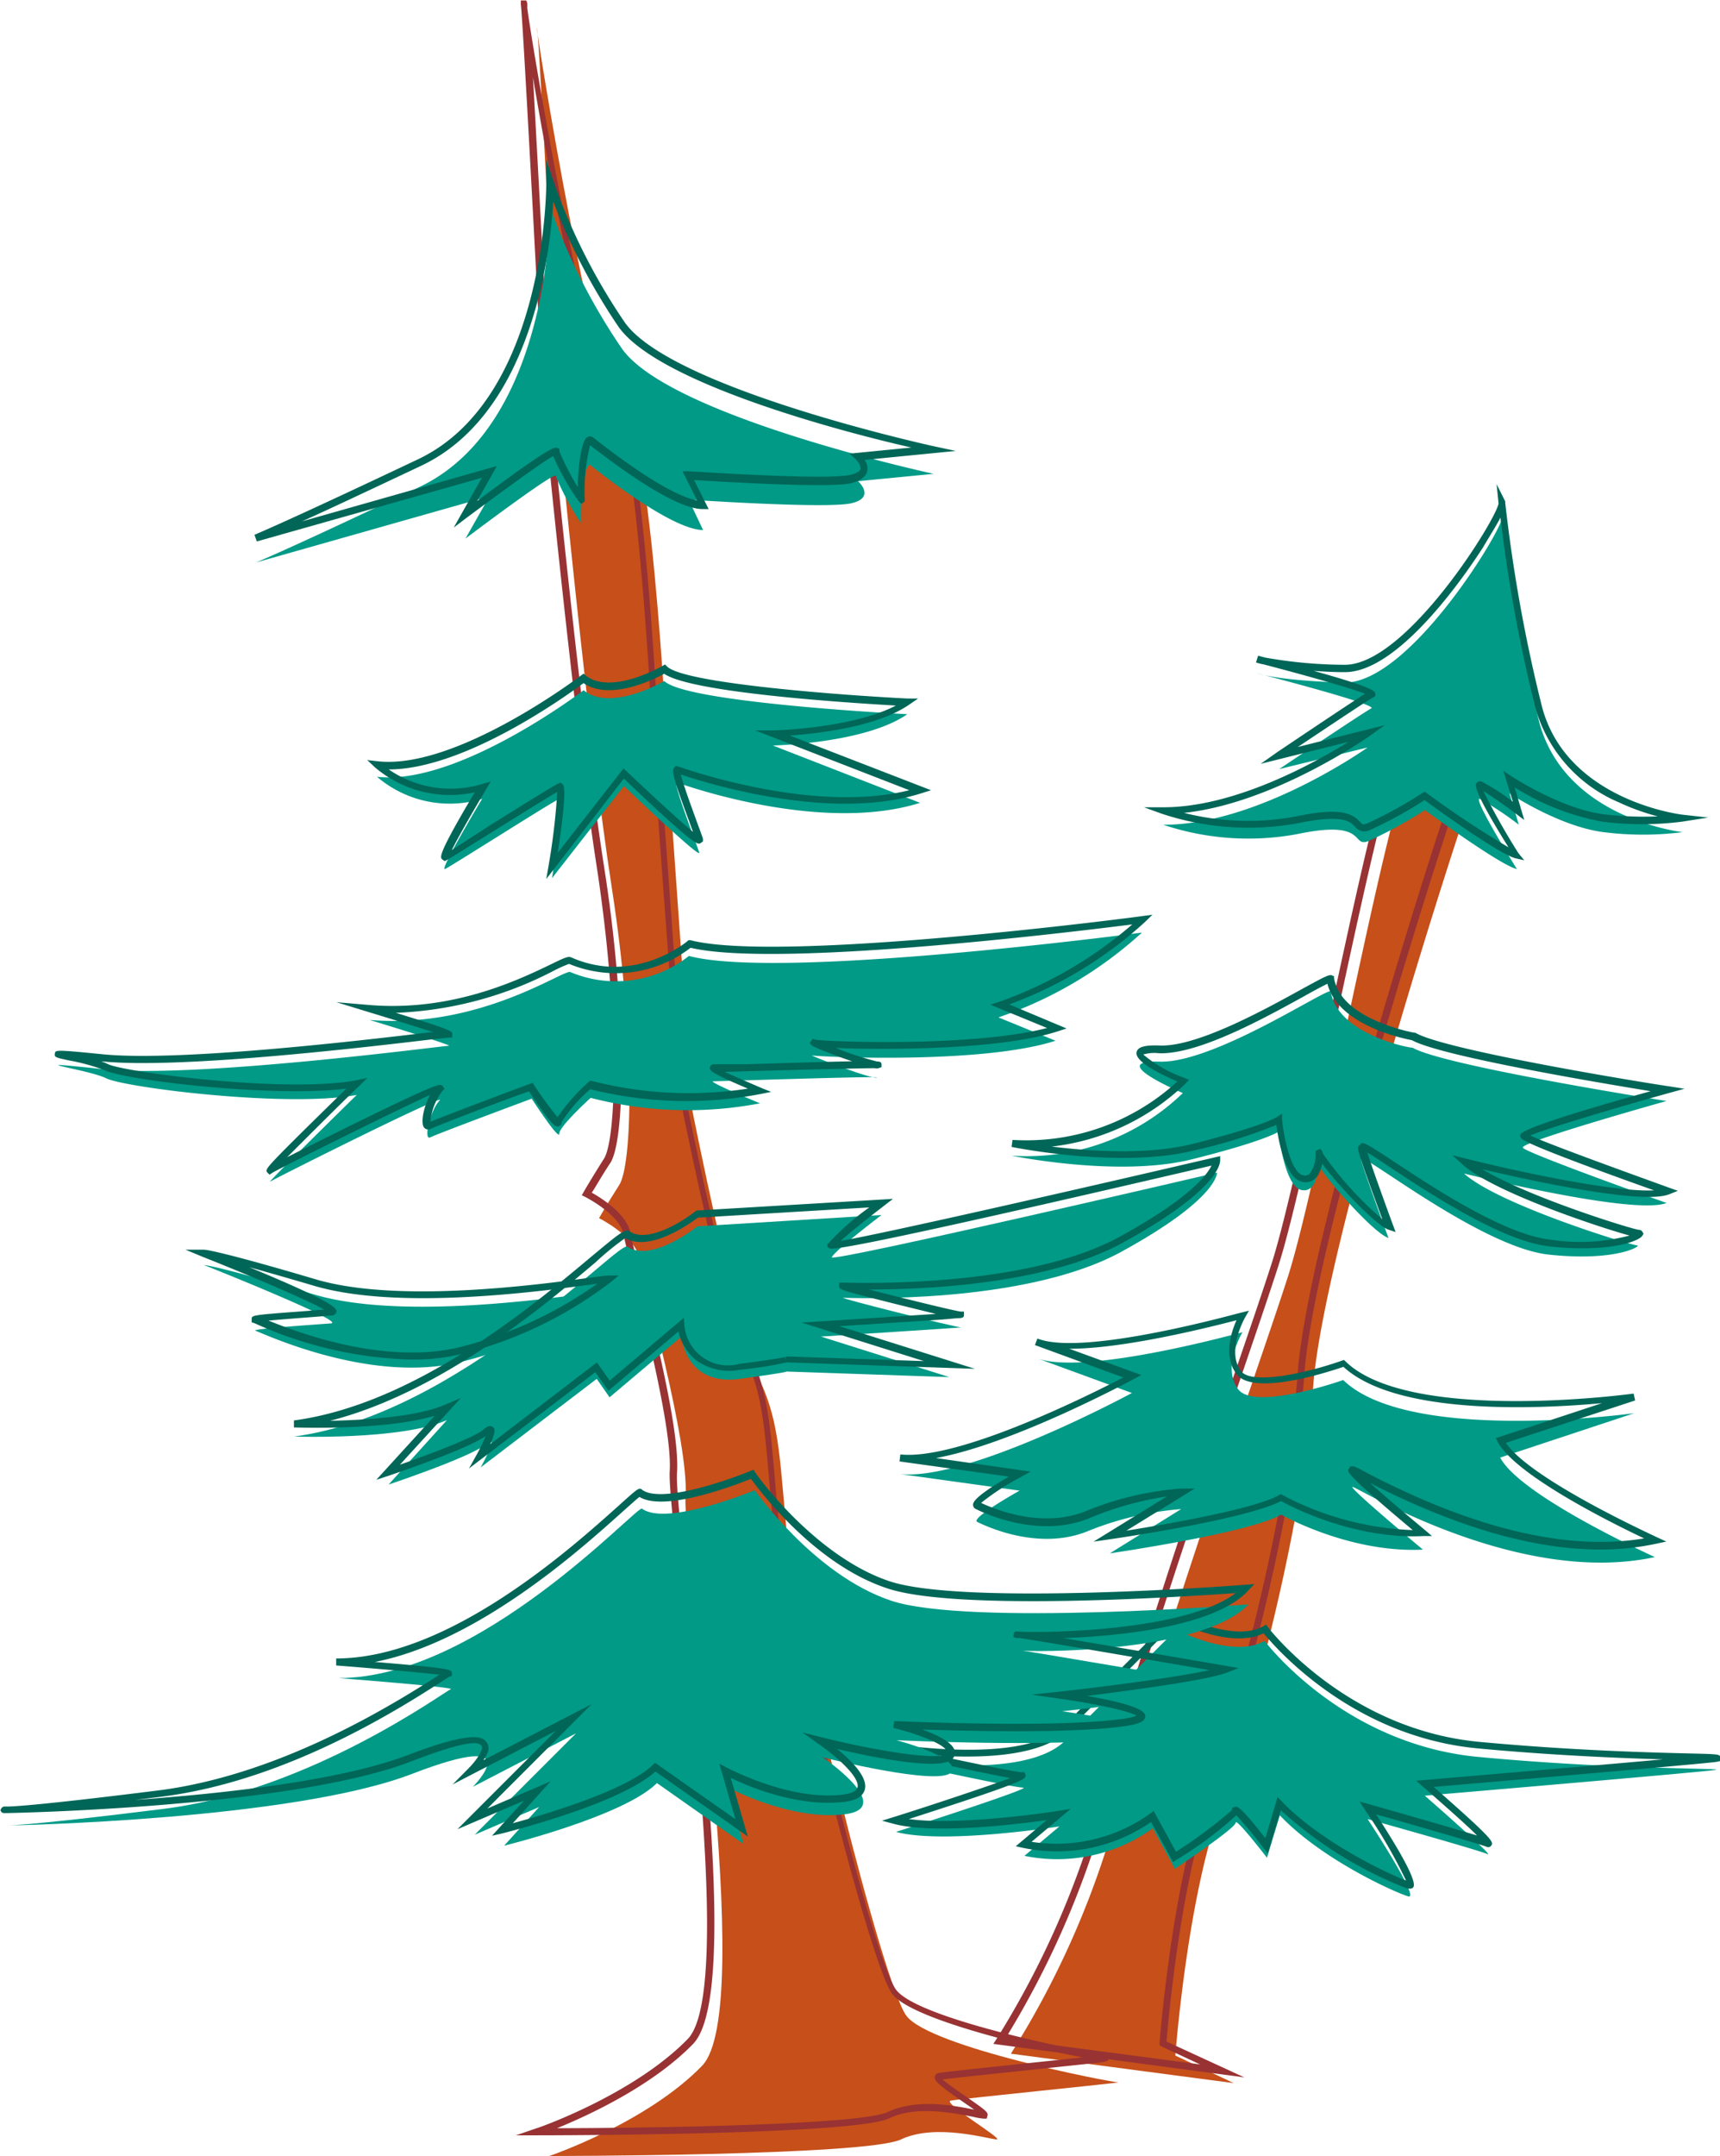 <svg id="Layer_1" data-name="Layer 1" xmlns="http://www.w3.org/2000/svg" viewBox="0 0 147.35 184.6"><defs><style>.cls-1{fill:#c64f1a;}.cls-2{fill:none;stroke:#8343ff;stroke-linecap:round;stroke-miterlimit:10;stroke-width:0.75px;}.cls-3{fill:#983233;}.cls-4{fill:#009a87;}.cls-5{fill:#006657;}</style></defs><title>Forest_Hint1</title><path class="cls-1" d="M127.51,64c-.48.47-14,41.64-15,54.58s-5.52,29-8.2,36.91S100.69,176,100.69,176l5,2.36-19.09-2.52A76.24,76.24,0,0,0,96,154.06c2.84-12,11.67-36.44,14.35-44.8S119,68.09,120.88,65.57,127.51,64,127.51,64Z"/><path class="cls-1" d="M47.85,36.47s2.52,26.34,4.57,39.6,1.74,23.66.63,25.39-1.73,2.84-1.73,2.84,3.15,1.58,3.47,3.47,4.26,15.78,3.94,20.35,6.15,43.86,1.42,48.75-13.09,7.73-13.09,7.73,27.13,0,30.13-1.42,7.57,0,8.2,0-4.73-3.16-3.94-3.32,15-1.57,14.35-1.57-16.09-3-18.14-5.68-9.31-32.18-10.1-39.76S66.93,122,65,118s-5.68-22.88-5.68-22.88l-2-28.23s-1.42-30-3.79-30.92S45.79,1.92,46,2.4,47.85,36.47,47.85,36.47Z"/><path class="cls-2" d="M46.18,117.06s-1.74,3.63-4.58,4.89"/><path class="cls-2" d="M70.47,86.46c.94-.7,10.74.27,17.35-.95"/><path class="cls-3" d="M46,182.83H44.2l1.72-.59c.09,0,8.35-2.88,13-7.66,3.29-3.4.89-24.94-.55-37.82-.61-5.46-1.05-9.41-1-10.73.24-3.4-2-12.23-3.15-17-.41-1.64-.71-2.82-.79-3.3-.28-1.72-3.27-3.23-3.3-3.25l-.29-.14.16-.28s.65-1.13,1.74-2.85S53.11,87.12,51.09,74s-4.56-39.35-4.58-39.61v0C45.92,23,44.76,1.12,44.62.4h0c0-.07,0-.11,0-.12l0-.24.47,0,.08.23a3.14,3.14,0,0,1,0,.4c.47,3.76,5.41,32.24,7.35,33,2.42,1,3.74,26.14,4,31.18l2.05,28.23c0,.15,3.79,18.9,5.65,22.76,1.49,3.11,1.73,5.87,2.13,10.44.11,1.32.24,2.8.42,4.49.78,7.49,8,36.95,10,39.6s17.28,5.55,17.91,5.56h.28l0,.28c0,.16,0,.24-.32.31h0c-.3.07-.85.13-1.86.23l-4.42.47c-3.06.32-6.46.68-7.62.82.45.4,1.43,1.07,2.07,1.51,1.67,1.16,1.88,1.32,1.78,1.63l-.06.22-.28,0a5.56,5.56,0,0,1-.86-.15c-1.59-.31-4.9-1-7.21.12C73.26,182.81,47.13,182.83,46,182.83Zm4.68-80.72c.81.45,3.07,1.85,3.35,3.54.07.46.38,1.69.77,3.25C56.1,114,58.24,122.58,58,126.07c-.09,1.27.37,5.4,1,10.63,1.54,13.82,3.87,34.7.38,38.3s-9,6.14-11.66,7.22c5.92,0,25.87-.21,28.35-1.39s5.68-.54,7.39-.2l-.85-.59c-2.2-1.52-2.6-1.88-2.52-2.25a.37.37,0,0,1,.31-.29c.42-.09,4.3-.49,8.05-.89l4.29-.45c-4.47-.88-14.62-3.24-16.31-5.44-2-2.69-9.37-32.37-10.15-39.91-.18-1.69-.31-3.18-.42-4.5-.4-4.5-.63-7.21-2.08-10.22-1.89-3.94-5.55-22.17-5.7-23L56,64.87c-.68-14.45-2.17-30.1-3.59-30.66-1.88-.76-5.12-18-6.75-27.58.47,8.28,1.2,22.28,1.48,27.75,0,.54,2.56,26.55,4.57,39.57,2,12.57,1.87,23.58.59,25.6C51.49,100.77,51,101.68,50.7,102.11Z"/><path class="cls-3" d="M106.6,177.87,85.1,175l.26-.4A76.34,76.34,0,0,0,94.63,153c2.07-8.74,7.25-23.9,11-35,1.39-4.06,2.59-7.57,3.32-9.85,1.19-3.72,3.08-12.46,4.91-20.92,2.37-11,4.62-21.41,5.71-22.86,2-2.65,6.72-1.73,6.92-1.69l.55.11-.37.37c-.84,1.56-14,41.83-14.92,54.41-.89,12.06-5,27.46-8.22,37-2.45,7.21-3.46,18.56-3.6,20.23Zm-20.48-3.31,16.69,2.2-3.47-1.62v-.21c0-.13,1-12.75,3.65-20.58,3.23-9.5,7.31-24.84,8.19-36.84S124.1,67.79,126,63.19c-1.13-.15-4.49-.42-5.94,1.52-1,1.34-3.35,12.16-5.6,22.63-1.83,8.47-3.72,17.23-4.93,21-.73,2.28-1.93,5.79-3.32,9.86-3.78,11.06-9,26.21-11,34.91A77.28,77.28,0,0,1,86.12,174.56Z"/><path class="cls-4" d="M47.13,17.7s.15,18.61-11.2,24-14,6.46-14,6.46l20-5.67-2.05,3.62s7.73-5.83,7.73-5.36a22.27,22.27,0,0,0,2.21,4.1c-.16-.47.15-5.52.79-5s6.94,5.53,9.62,5.53L59,42.78s11.67.79,13.88.32.63-1.9.63-1.9l6.47-.63S57.38,35.68,53.28,29.85A51.66,51.66,0,0,1,47.13,17.7Z"/><path class="cls-4" d="M50,59.1S39.24,67.3,32.3,66.51a9.58,9.58,0,0,0,9,1.89s-3.79,6.31-3.16,6,9.31-5.84,9.78-6-.63,6.79-.63,6.79l6.16-7.89S60.06,73.61,59.9,73,57.54,66.83,58,67s12.3,4.42,20.82,1.74L66.21,63.83s7.89-.16,11.52-2.68c0,0-18.93-.95-20.82-2.84C56.91,58.31,52.33,61,50,59.1Z"/><path class="cls-4" d="M48.86,83.23c-.58-.25-7.73,4.89-17.19,4.1,0,0,7.25,2.21,6.78,2.21s-21.77,2.84-29.66,2-1.26,0,.32.79,15.46,2.53,21.45,1.42c0,0-7.89,7.73-7.41,7.42s15.3-7.73,14.51-6.94-1.42,3.47-.79,3.15,8.68-3.31,8.68-3.31,2.36,3.63,2.36,3S50.6,94,50.6,94a33.17,33.17,0,0,0,14.51.47s-4.58-1.89-4-1.89,14.52-.47,14-.32-6-2-5.52-1.89,14.52.79,20.83-1.26l-4.89-2a34.92,34.92,0,0,0,12.3-7.26s-30.92,4.1-38.81,2A10.09,10.09,0,0,1,48.86,83.23Z"/><path class="cls-4" d="M53.75,106.74C53,106.19,39.4,121.09,25.2,123c0,0,9.15.32,13.09-1.41l-5,5.52s7.1-2.37,8.36-3.47-.47,2-.47,2l9.94-7.58,1.1,1.58,6.16-5.2s.31,4.26,5,3.62,3.95-.63,3.95-.63l14,.48-11-3.47s12.47-.79,12-.79-10.57-2.53-10.09-2.53,15.46.63,23.82-3.94,8.2-6.78,8.2-6.78-33.13,7.73-33,7.25,4.26-3.62,4.26-3.62L59.75,105S55.8,108.16,53.75,106.74Z"/><path class="cls-4" d="M52.17,110.52c-1.1,0-16.72,2.84-25.24.32s-9.46-2.53-9.46-2.53,12.3,4.89,10.88,5-6.94.48-6.46.63,9.78,4.58,17.51,2.69A34.21,34.21,0,0,0,52.17,110.52Z"/><path class="cls-5" d="M22,46.36l-.2-.57s2.82-1.16,14-6.46c11.05-5.22,11-23.52,11-23.7v-2l.6,1.85A51.8,51.8,0,0,0,53.52,27.6c4,5.68,26.26,10.56,26.48,10.61l1.88.4-7.81.77a1.29,1.29,0,0,1,.22,1c-.13.46-.59.78-1.39,1-2,.42-11.11-.13-13.44-.28l1.25,2.49h-.49c-1.71,0-4.93-1.81-9.57-5.39l-.1-.08a16.61,16.61,0,0,0-.46,4.61l0,.18L50,43l-.15.13-.18-.08a21.64,21.64,0,0,1-2.28-4c-.93.5-4.34,3-7.36,5.24l-1.16.88,2.41-4.26Zm25.4-29.17c-.27,4.62-1.87,18.23-11.32,22.69-4.79,2.26-8,3.77-10.21,4.76l16.7-4.74-1.7,3c6.4-4.79,6.69-4.64,6.88-4.54l.17.08v.21a23.32,23.32,0,0,0,1.58,3.07c0-1.48.26-3.89.78-4.27a.44.44,0,0,1,.52,0l.24.19c5,3.89,7.5,5,8.68,5.21l-1.25-2.5.53,0c.11,0,11.65.78,13.79.32.54-.12.87-.3.93-.52s-.26-.7-.43-.85l-.51-.46,5.3-.52C72.58,37.08,56.51,32.9,53,28A52.53,52.53,0,0,1,47.37,17.19Z"/><path class="cls-5" d="M46.8,75.26,47,74.1a56.84,56.84,0,0,0,.74-6.3c-.87.5-3.47,2.13-5.45,3.36s-3.73,2.33-4,2.47l-.2.1-.22-.16c-.17-.19-.37-.4,2.8-5.73a9.92,9.92,0,0,1-8.56-2.15l-.65-.61.89.1c6.74.76,17.34-7.28,17.45-7.36l.19-.14.18.15c2.18,1.74,6.56-.79,6.6-.82l.2-.12.17.17c1.48,1.49,15.39,2.49,20.62,2.75l.89,0-.73.5c-2.75,1.92-7.79,2.49-10.26,2.67l12.1,4.68-.82.26c-7.61,2.4-17.93-.7-20.62-1.61.2.83.94,2.84,1.32,3.89s.53,1.43.58,1.62l0,.22-.2.15c-.24.14-.48.28-6.58-5.53ZM48,67l.17.12c.14.11.45.37-.39,5.9l5.64-7.23.24.23c2.17,2.06,4.58,4.28,5.71,5.21-.09-.24-.19-.51-.29-.8-1.49-4-1.54-4.47-1.31-4.71l.13-.14.3.08c2,.69,12,3.91,19.7,2l-13.2-5.12,1.53,0c.07,0,6.75-.16,10.52-2.13-4.06-.23-17.49-1.09-19.85-2.72-.89.48-4.64,2.35-6.91.8-1.42,1.05-10.18,7.39-16.69,7.39h0a9.35,9.35,0,0,0,8,1.25l.74-.22-.39.66c-1.19,2-2.43,4.16-2.94,5.21L42,70.65c3.92-2.44,5.6-3.48,5.86-3.57Z"/><path class="cls-5" d="M23.09,100.58l-.2-.2c-.07-.09-.12-.16.09-.45h0c.46-.6,2-2.13,6.69-6.72-6.33.79-19-.73-20.71-1.58a17.46,17.46,0,0,0-3.08-.84c-1.14-.25-1.23-.27-1.18-.58s0-.35,4.11.06c6.65.66,22.75-1.25,28-1.88l.33,0c-1.43-.47-3.9-1.23-5.61-1.75l-2.71-.83,2.82.24c7.11.59,12.81-2.16,15.55-3.48,1.17-.57,1.49-.71,1.74-.6h0c5.43,2.41,9.89-1.33,9.94-1.37l.12-.1.15,0c7.74,2,38.38-2,38.69-2.06l.9-.12-.65.63A35.19,35.19,0,0,1,86.46,86l4.91,2.06-.77.25c-4.91,1.59-14.75,1.59-19,1.42a26,26,0,0,0,3.55,1.16h0c.34,0,.35.12.37.23l0,.25-.26.09a.74.74,0,0,1-.33,0c-1.2,0-7.73.17-11,.26l-1.84.06c.77.36,2,.88,3.06,1.34l.91.37-1,.2a33.85,33.85,0,0,1-14.49-.43,12.53,12.53,0,0,0-2.46,2.82.36.36,0,0,1-.25.36c-.22.06-.49.14-2.54-3-2.84,1-8,3-8.42,3.21a.45.45,0,0,1-.58-.12c-.31-.43,0-1.83.52-2.78C34.07,95,24,100,23.31,100.43Zm8.39-8.29-.71.69c-2,1.93-4.63,4.56-6.17,6.1,1.48-.75,3.72-1.87,5.78-2.88,7.26-3.55,7.34-3.45,7.54-3.2l.17.21-.22.24a5.16,5.16,0,0,0-1,2.6c1.32-.56,8.22-3.14,8.53-3.25l.23-.09.13.21a33.48,33.48,0,0,0,2,2.74,17.22,17.22,0,0,1,2.64-3l.12-.11.17,0a33.45,33.45,0,0,0,13.38.66c-3.33-1.41-3.3-1.57-3.25-1.83a.33.33,0,0,1,.35-.26L64,91.12c4.56-.14,7.3-.22,9-.25-1.31-.44-2.79-1-3.32-1.28h0a.84.84,0,0,1-.18-.11l-.13-.18.26-.36.24.08c.7.16,13.4.67,19.83-1l-4.87-2,.79-.25A35.48,35.48,0,0,0,97,79.15c-5.28.67-30.47,3.74-37.84,2a10.5,10.5,0,0,1-10.41,1.38,11.41,11.41,0,0,0-1.28.57,31.88,31.88,0,0,1-13.56,3.62c4.88,1.5,4.87,1.57,4.83,1.87l0,.25h-.28L36.93,89c-5.31.63-21.45,2.55-28.17,1.88H8.67a3.54,3.54,0,0,1,.57.23c1.37.68,15.18,2.51,21.27,1.39Zm17.26-9.82Z"/><path class="cls-5" d="M32.24,126.7l5-5.48c-4.31,1.28-11.72,1-12.06,1l0-.6c10.45-1.39,20.58-9.92,25.45-14,2.41-2,2.93-2.45,3.31-2.19h0c1.53,1.06,4.59-.88,5.64-1.72l.07-.06,16.85-1-.78.6c-1.43,1.1-3,2.34-3.7,3,3.65-.62,20.62-4.49,32.16-7.18l.35-.08,0,.35c0,.25-.07,2.53-8.36,7.07-6.39,3.5-16.61,4-21.72,4,2.82.73,7.49,1.87,7.86,1.89l.27,0,0,.27c0,.16,0,.24-.32.29v0h-.07c-.31,0-.84.08-1.77.14l-4.13.27-4.38.28,11.61,3.65-16.13-.55a33.29,33.29,0,0,1-4,.63,4.81,4.81,0,0,1-3.8-.85A4.49,4.49,0,0,1,58.12,114l-6,5.08L51,117.49l-10.82,8.24.69-1.24c.28-.52.57-1.12.74-1.54-1.66,1.18-8,3.29-8.27,3.39Zm7.24-7-5.22,5.71c2.57-.9,6.31-2.31,7.15-3,.17-.15.52-.46.81-.22.13.1.33.26-.22,1.46l9.14-7,1.09,1.56,6.35-5.37.05.59a3.74,3.74,0,0,0,4.7,3.35c3.33-.44,3.83-.56,3.91-.59l.07.22v-.26h.28l11.56.39-10.48-3.3,1.62-.1,9.88-.64L77,111.72c-5.11-1.28-5.11-1.29-5.11-1.6v-.3h.49c3.66.09,16.18.09,23.5-3.91,6-3.27,7.51-5.3,7.91-6.11C71.47,107.34,71.19,107,71,106.86l-.12-.13,0-.18a22,22,0,0,1,3.59-3.17l-14.7.88c-.58.45-4.12,3-6.2,1.74A24.34,24.34,0,0,0,51,108.1c-4.44,3.74-13.23,11.13-22.73,13.55,3-.06,7.49-.33,9.9-1.4ZM53.58,106Z"/><path class="cls-5" d="M35.24,116.41a34.69,34.69,0,0,1-13.18-3l-.27-.12-.23-.07v-.27c0-.34,0-.35,4.3-.67l1.91-.15c-1.46-.83-6.13-2.82-10.41-4.52L15.89,107h1.58c.1,0,1.23.07,9.55,2.53,7,2.09,19,.48,23.44-.12,1-.14,1.52-.2,1.71-.2H53l-.63.53a35,35,0,0,1-12.9,6.21A17.73,17.73,0,0,1,35.24,116.41ZM23,113.07c6.22,2.53,12,3.34,16.37,2.28a35.31,35.31,0,0,0,11.81-5.44l-.59.08c-4.52.61-16.54,2.22-23.69.1-2.41-.71-4.21-1.22-5.55-1.59,7.56,3.12,7.5,3.57,7.47,3.81a.4.4,0,0,1-.38.32c-.49.05-1.46.12-2.49.2S23.78,113,23,113.07Z"/><path class="cls-4" d="M128.68,44.24c.32.63-7.89,14.36-13.57,14.2s-7.41-.79-7.41-.79,10.41,2.68,9.78,3-7.89,5.2-7.89,5.2L117.16,64s-9.3,6.62-17.5,6.62a23,23,0,0,0,11.51.79c6-1.26,4.58,1.11,6,.63a37.19,37.19,0,0,0,4.9-2.68s6.46,4.74,7.88,5.05c0,0-3.94-6.31-3.15-6a28.71,28.71,0,0,1,3.31,2.2l-.79-2.68s4.26,2.84,8.05,3.32a27,27,0,0,0,6.78,0s-10.1-1.11-12.3-9.47A132.89,132.89,0,0,1,128.68,44.24Z"/><path class="cls-4" d="M114,84.9c-.08-.49-9.94,6.15-14.67,6s2,2.69,2,2.69a19.22,19.22,0,0,1-14.67,5.36s9.15,1.89,15.46.31,7.41-2.36,7.41-2.36.48,4.73,2,5,1.42-2.69,1.42-2.21,4.58,5.83,6,6.31c0,0-2.21-6-2.37-6.79s10.26,7.58,16.09,8.21,8.05-.79,7.57-.79-11.83-3.47-14.82-6.15c0,0,14.51,3.62,17.35,2.52,0,0-12-4.26-12.31-4.73s12.31-4,12.31-4-19.09-3-21.77-4.57C121.11,89.79,114.64,88.69,114,84.9Z"/><path class="cls-4" d="M106.44,114.07c-.63.15-13.73,3.78-17.67,2.2l8.2,3s-14,7.57-19.87,6.94l10.25,1.42s-4.26,2.37-3.63,2.68,5.21,2.53,9.47.79a26.79,26.79,0,0,1,8-1.89L95.08,133s12-1.74,14.67-3.32c0,0,5.84,3.32,12.15,3,0,0-6.63-5.52-6-5.36s14.2,8.52,25.87,6c0,0-11.51-5.2-13.25-8.52L140,121s-19.25,2.68-24.93-2.84c0,0-7.57,2.68-9,.79S106.44,114.07,106.44,114.07Z"/><path class="cls-4" d="M108.33,140.49s6.63,8.84,18.3,9.94,21.14.95,20.35,1.11-24.92,2.21-24.92,2.21,6.15,5.36,5.36,5-10.26-3-10.26-3,4.58,6.94,3.48,6.62-7.42-3.15-11-6.94l-1.1,3.63s-2.68-3.47-2.68-3-5.21,3.95-5.21,3.95l-1.89-3.47a14,14,0,0,1-11,2.36l3-2.52s-9.93,1.57-14,.47c0,0,11.83-3.79,10.89-3.79s-13.73-2.83-13.73-2.83S87.35,153,91.29,149l9.47-9.46S105.65,142.07,108.33,140.49Z"/><path class="cls-5" d="M130.58,73.66l-.7-.16c-1.36-.3-6.67-4.13-7.84-5a34.59,34.59,0,0,1-4.78,2.61,1,1,0,0,1-1.18-.33c-.39-.41-1-1.1-4.85-.3a23.61,23.61,0,0,1-11.68-.8L98,69.12h1.68c6.09,0,12.9-3.77,15.84-5.6L108,65.4l1.42-1c.27-.18,5.87-3.95,7.52-5-1.18-.47-5-1.55-8.67-2.51a4.39,4.39,0,0,1-.67-.17l.18-.58.59.16a39.43,39.43,0,0,0,6.75.62h.09c5.27,0,13-12.48,13.17-13.82v0l-.17-1.65.74,1.48a.81.81,0,0,1,0,.11h0a133,133,0,0,0,3.15,17.47c2.13,8.06,11.94,9.23,12,9.24l2.24.25-2.22.35a27.14,27.14,0,0,1-6.87,0,21.47,21.47,0,0,1-7.49-2.93l.82,2.79-.73-.55c-.56-.42-1.94-1.42-2.77-1.92a60.39,60.39,0,0,0,3,5.31Zm-8.51-5.87.16.12a81.48,81.48,0,0,0,7,4.64c-3.11-5-2.86-5.35-2.71-5.53a.37.37,0,0,1,.43-.09,19.22,19.22,0,0,1,2.66,1.72L128.79,66l.69.46s4.24,2.8,7.91,3.26a28.8,28.8,0,0,0,4.63.18,19.3,19.3,0,0,1-3.33-1.2,12.46,12.46,0,0,1-7.15-8.07,131,131,0,0,1-3-16.31c-.39.76-1,1.7-1.48,2.53-1.15,1.79-7.06,10.7-11.84,10.7h-.1c-1,0-1.83-.06-2.58-.11,5.22,1.45,5.26,1.76,5.28,1.95l0,.21-.21.13c-.41.21-4,2.61-6.43,4.23l7.45-1.87-1.3.93c-.09.06-8.18,5.76-15.9,6.58a22.39,22.39,0,0,0,9.67.29c3.81-.8,4.77-.2,5.41.48.21.22.25.26.55.16a36.24,36.24,0,0,0,4.82-2.65Zm6.32-24.67Z"/><path class="cls-5" d="M135.61,106.88a25.49,25.49,0,0,1-2.86-.16c-4.07-.44-10.33-4.57-13.69-6.79-.75-.5-1.47-1-1.92-1.24.44,1.39,1.68,4.8,2.2,6.21l.22.59-.6-.2c-1.1-.37-4.41-3.88-5.69-5.66a3,3,0,0,1-.33.94,1.23,1.23,0,0,1-1.36.63c-1.49-.3-2.07-3.61-2.24-4.88a43.72,43.72,0,0,1-7.09,2.19c-6.3,1.58-15.5-.29-15.59-.31l.08-.6a19.15,19.15,0,0,0,14.12-5c-1.77-.77-3.65-1.77-3.49-2.51.1-.45.67-.62,2-.57,3.21.11,9-3.09,12.12-4.81,2.19-1.2,2.41-1.3,2.66-1.18l.14.07,0,.17c.59,3.53,6.79,4.64,6.85,4.65l.1,0C123.86,90,142.73,93,142.92,93l1.39.22-1.35.37c-4,1.11-10.39,3-11.87,3.63,1.44.69,7.83,3,11.89,4.47l.76.27-.75.3c-2.37.92-12.21-1.25-16-2.15,4,2.41,12.8,5.13,13.41,5.19h0a.35.35,0,0,1,.31.18l.09.16-.12.19C140.43,106.18,138.83,106.88,135.61,106.88Zm-18.88-9c.26,0,.79.33,2.66,1.56,3.32,2.2,9.5,6.28,13.42,6.7a16.62,16.62,0,0,0,6.79-.35c-2.72-.74-11.68-3.74-14.28-6.06l-.9-.82,1.18.3c4.4,1.1,12.72,2.89,16.1,2.71-4.55-1.62-11.08-4-11.38-4.46l-.08-.13,0-.18c.17-.45,3.93-1.71,11.17-3.72-4.42-.72-18-3-20.46-4.37-.65-.12-6.34-1.26-7.23-4.83-.38.18-1.18.61-2,1.07-3.39,1.87-9.06,5-12.43,4.88a3.34,3.34,0,0,0-1.35.11,11.35,11.35,0,0,0,3.53,2l.39.17-.29.31a19.72,19.72,0,0,1-11.47,5.4c3.23.4,8.15.74,12-.21,6.09-1.53,7.26-2.29,7.31-2.33l.42-.28,0,.5c.18,1.75.82,4.59,1.81,4.78a.56.56,0,0,0,.54-.12,2.73,2.73,0,0,0,.53-1.74.09.09,0,0,1,0,0v-.21l.2-.12.2-.07.14.16a.49.49,0,0,1,.06.22h0a30,30,0,0,0,5.11,5.64c-.6-1.66-2-5.4-2.08-6l0-.2.17-.16A.34.34,0,0,1,116.73,97.86Z"/><path class="cls-5" d="M137.07,132.67c-5.7,0-12.3-1.91-19.71-5.7,1.28,1.15,3.3,2.86,4.73,4.05l.59.5-.77,0c-5.77.29-11.19-2.44-12.16-3-3,1.57-14.14,3.2-14.63,3.27l-1.44.21,6.28-3.87A27.41,27.41,0,0,0,93.3,130c-4.26,1.73-8.84-.36-9.71-.8a.39.39,0,0,1-.23-.35c0-.17,0-.64,3.07-2.42l-9.37-1.3.07-.6c5,.54,16.37-5.17,19.1-6.59l-7.37-2.7-.2-.07.21-.56.21.07c3.45,1.15,13-1.16,17-2.23l.92-.23-.35.61s-1.62,2.85-.34,4.56c.94,1.25,5.81.12,8.65-.89l.18-.06.13.13c5.51,5.35,24.49,2.78,24.68,2.75l.13.59L129,123.54c2.18,3.19,12.81,8,12.92,8.07l.83.38-.89.19A22.3,22.3,0,0,1,137.07,132.67Zm-21.37-7.12.28,0a6.7,6.7,0,0,1,.87.43c9.34,4.91,17.4,6.84,24,5.74-2.73-1.29-11-5.39-12.54-8.26l-.17-.32,9.1-3c-5.58.51-17.61,1.06-22.15-3.11-1.34.46-7.73,2.53-9.16.62-1.13-1.51-.46-3.59,0-4.61-3.41.89-10,2.44-14.26,2.44h-.07l6.17,2.25-.59.32c-.5.27-10.46,5.61-17,6.79L88.29,126l-.79.44a21.73,21.73,0,0,0-3.45,2.24c1.18.56,5.25,2.23,9,.69a26.76,26.76,0,0,1,8.15-1.92l1.16,0-5.87,3.61c3.27-.52,11-1.85,13.09-3.05l.15-.09.15.09a25.72,25.72,0,0,0,11.15,3h0c-5.72-4.79-5.63-5-5.5-5.22Z"/><path class="cls-5" d="M120.7,161.7l-.15,0A34.8,34.8,0,0,1,109.73,155l-1.12,3.7-.36-.46a35.64,35.64,0,0,0-2.34-2.81,32.46,32.46,0,0,1-5.14,3.82l-.28.18L98.61,156a14.18,14.18,0,0,1-11,2.21l-.59-.13,2.65-2.24c-2.69.38-9.75,1.22-13.11.32l-1-.27,1-.31c3.2-1,8-2.61,10-3.34-3-.54-11.67-2.46-12.79-2.71l.12-.59c.14,0,13.46,2.61,17.24-1.18l9.62-9.62.2.1s4.77,2.43,7.28,1l.23-.14.16.22c.07.09,6.69,8.74,18.09,9.82,8,.75,14.92.92,18.26,1,2.38.06,2.38.06,2.41.37l0,.27-.31.07c-.73.14-20.19,1.8-24.25,2.15,5.21,4.56,5.11,4.71,4.95,5a.32.32,0,0,1-.43.12c-.57-.23-6-1.8-9.45-2.77,3.65,5.61,3.29,6.1,3.16,6.27A.39.39,0,0,1,120.7,161.7Zm-11.25-7.84.36.38c3.36,3.5,9.08,6.19,10.64,6.77a43.93,43.93,0,0,0-3.54-6.08l-.44-.68.78.22c.32.09,6.73,1.91,9.29,2.69-1-1-2.91-2.67-4.68-4.22l-.54-.47.71-.06c5.71-.49,15-1.28,20.44-1.77-3.75-.11-9.48-.34-15.87-.94-10.68-1-17.25-8.52-18.35-9.86-2.53,1.25-6.49-.51-7.43-1l-9.31,9.31c-2.18,2.18-7.08,2.42-11.19,2.17,3.59.76,6.77,1.42,7.19,1.42h.26l.09.27c0,.32.08.5-10,3.74,4.46.61,12.7-.68,12.79-.7l1.07-.17-3.35,2.82a13.81,13.81,0,0,0,10.18-2.43l.28-.22,1.91,3.5a38.72,38.72,0,0,0,4.8-3.57v-.16l.22-.11c.21-.07.43-.15,2.64,2.68Z"/><path class="cls-4" d="M55,129.17c-.4-.31-13.88,14.51-26,14.51,0,0,10.1.79,9.62.95s-12,8.67-24.61,10.25S.13,156.3.6,156.3s24.46-.47,34.71-4.42,5.2,1.11,5.2,1.11l8.84-4.58-8.68,8.68,5.52-2.37-3,3.31s10.25-2.52,13.09-5.36l7.41,5.21L62.28,153s5.21,2.84,9.94,2.36-1.73-4.89-1.73-4.89,10.09,2.53,11,1.26S76.8,149,76.8,149s13.41.63,19.4-.15S91,146.52,91,146.52s11.68-1.26,14.2-2.21c0,0-18.3-3.15-17.82-3s15.61.32,19.56-3.94c0,0-24,1.89-30.61-.32s-11.67-9.46-11.67-9.46S57.08,130.74,55,129.17Z"/><path class="cls-5" d="M64.06,157.24l-7.91-5.56c-3.09,2.79-12.64,5.16-13,5.27l-1,.23,2.73-3-5.69,2.44,8.41-8.41-8.83,4.58,1.37-1.38c.68-.68,1.31-1.64,1.12-1.92s-.78-.7-6,1.31c-10.31,4-34.57,4.44-34.81,4.44v0c-.27,0-.3-.06-.32-.09l-.1-.15.08-.16a.35.35,0,0,1,.35-.16H.59c.76,0,3.8-.23,13.21-1.41C21,152.3,29,149,37.55,143.45l.09-.06c-1.69-.2-6-.57-8.84-.79l0-.6C38.46,142,49,132.5,53,128.92c1.63-1.47,1.76-1.59,2-1.37,1.57,1.2,7.26-.76,9.32-1.62l.23-.09.13.2c0,.07,5.07,7.2,11.53,9.35s30.24.32,30.48.3l.77-.06-.53.56c-2.82,3.06-10.88,3.89-15.83,4.07,1.49.25,3.25.54,5,.85,4.46.75,8.91,1.52,8.91,1.52l1.1.19-1,.39c-1.87.7-8.5,1.55-12,2,5,.86,5,1.51,5,1.74,0,.45-.55.69-2,.88-4.44.59-13,.39-17.11.25,1.23.45,2.52,1.06,2.76,1.74a.75.75,0,0,1-.12.73c-.84,1.13-6.7-.05-9.93-.8,1.17.94,2.65,2.39,2.38,3.46-.16.62-.8,1-2,1.09-3.86.39-8-1.34-9.49-2.08Zm-16.89-4.72-3.24,3.59c2.61-.71,9.73-2.79,12-5l.18-.18L63,155.76,61.62,151l.64.35c.05,0,5.17,2.79,9.76,2.33.6-.06,1.34-.22,1.44-.64.23-.89-1.91-2.74-3.32-3.7l-1.39-1,1.64.41c4.76,1.19,10.21,2.05,10.73,1.37a.16.16,0,0,0,0-.17c-.24-.67-2.83-1.59-4.6-2l.09-.59c.13,0,13.45.62,19.35-.16a5.55,5.55,0,0,0,1.41-.3c-.66-.42-3.83-1.07-6.62-1.46l-2.4-.34,2.41-.26c.1,0,9-1,12.85-1.84-5.12-.88-14.79-2.54-16.28-2.75l-.26,0-.27-.09.06-.28c0-.14.06-.21.39-.19h0c.58.12,14,.22,18.61-3.29-4.44.32-23.88,1.59-29.84-.4-6.11-2-10.81-8.18-11.69-9.38-1.4.56-7.4,2.86-9.55,1.55-.24.18-.81.7-1.42,1.24-3.57,3.21-12.4,11.16-21.25,12.89,6.57.54,6.58.66,6.61.94l0,.24-.25.09-.66.42c-8.6,5.62-16.68,8.93-24,9.85l-2.23.27c7.78-.56,17.72-1.67,23.38-3.85,5.27-2,6.36-1.64,6.73-1.08s.05,1-.28,1.53l9.28-4.8-8.94,8.94Z"/></svg>